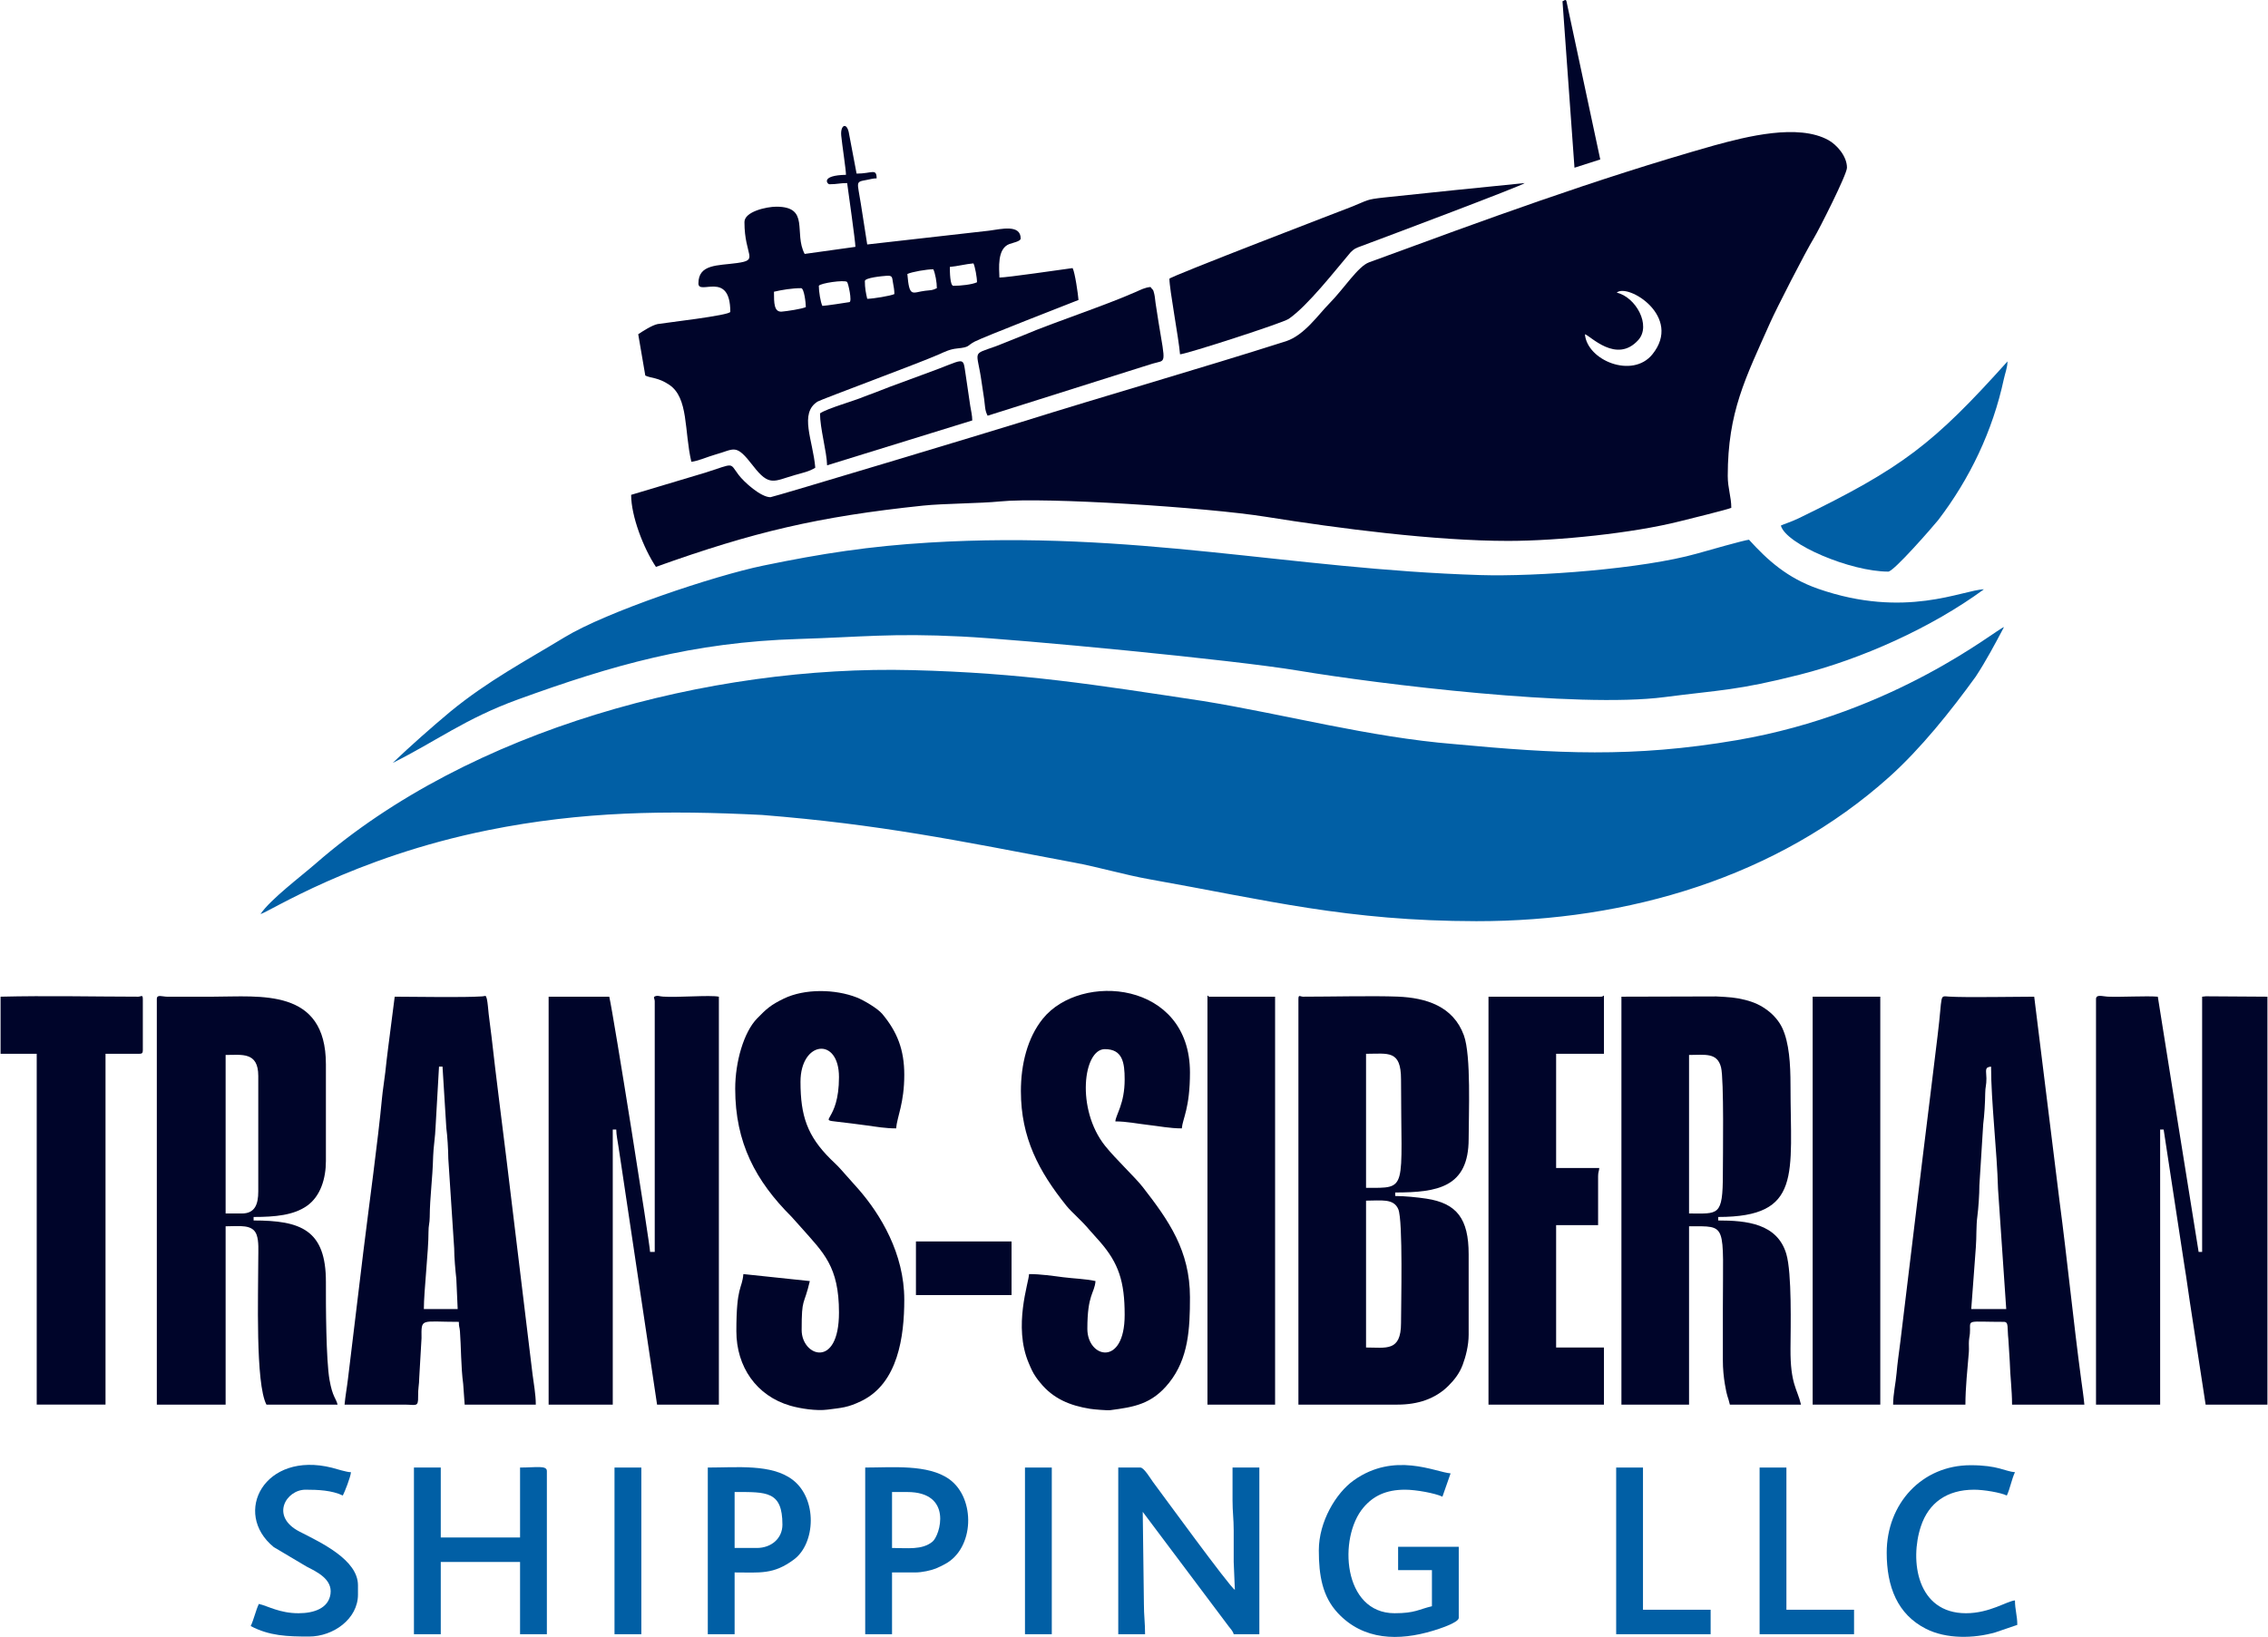 <?xml version="1.0" encoding="UTF-8"?>
<!DOCTYPE svg PUBLIC "-//W3C//DTD SVG 1.1//EN" "http://www.w3.org/Graphics/SVG/1.1/DTD/svg11.dtd">
<!-- Creator: CorelDRAW 2021 (64-Bit) -->
<svg xmlns="http://www.w3.org/2000/svg" xml:space="preserve" width="2176px" height="1571px" version="1.1" style="shape-rendering:geometricPrecision; text-rendering:geometricPrecision; image-rendering:optimizeQuality; fill-rule:evenodd; clip-rule:evenodd"
viewBox="0 0 2175.88 1571.7"
 xmlns:xlink="http://www.w3.org/1999/xlink"
 xmlns:xodm="http://www.corel.com/coreldraw/odm/2003">
 <defs>
  <style type="text/css">
   <![CDATA[
    .fil1 {fill:#00052A}
    .fil0 {fill:#015FA5}
    .fil2 {fill:#015FA5}
   ]]>
  </style>
 </defs>
 <g id="Layer_x0020_1">
  <g id="_2211238653968">
   <g>
    <path class="fil0" d="M730.97 782.48c113.42,9.09 186.91,24.42 298.88,45.59 24.52,4.52 48.69,11.86 73.29,16.23 112.6,20.02 189.48,40.02 313.38,40.17 145.66,0.17 289.21,-42.4 396.39,-138.51 30.25,-27.12 59.18,-63.44 82.9,-96.2 9.91,-15.03 18.77,-31.73 27.18,-47.64 -6.86,1.6 -103.73,82.42 -256.38,108.55 -99.86,17.09 -173.72,12.92 -271.65,3.74 -80.61,-6.48 -163.94,-28.87 -240.82,-41.33 -103.79,-15.65 -172.7,-26.98 -279.36,-29.66 -193.57,-4.87 -423.99,56.42 -572.03,185.49 -14.74,12.85 -43.86,34.69 -53.26,48.75 7.9,-1.84 88.71,-54.4 218.59,-80.59 90.04,-18.16 171.78,-19.17 262.89,-14.59z"/>
    <path class="fil1" d="M1551.28 280.99c10.5,-9.46 63.69,22.99 34.16,59.32 -19.12,23.52 -62.59,5.77 -64.68,-19.39 5.15,1.37 30.27,28.68 51.16,5.64 12.79,-14.11 -2.33,-41.41 -20.64,-45.57zm-812.32 196.4c-9.13,0 -25.14,-14.25 -30.61,-21.52 -8.95,-11.86 -3.32,-11.2 -31.56,-2.15l-71.53 21.41c0,20.48 11.91,51.4 23.8,69.16 93.46,-33.51 155.76,-48.25 256.23,-58.8 19.97,-2.09 54.86,-2.08 74.14,-4.04 42.5,-4.31 198.45,5.69 254.79,14.71 71.04,11.37 162.78,23.19 232.89,23.19 47.8,0 119.82,-7.44 164.75,-18.82 5.46,-1.38 45.97,-11.28 49.4,-12.93 0,-10.74 -3.4,-18.62 -3.4,-30.62 0,-61.54 17.06,-93.96 40.8,-147.39 5.71,-12.85 33.27,-66.88 42.13,-81.44 4.52,-7.43 31.5,-60.62 31.5,-67.12 0,-11.22 -9.96,-22.14 -17.74,-26.46 -29.12,-16.17 -78.77,-3.44 -110.06,5.15 -116.12,32.96 -219.14,71.14 -330.94,112.16 -10.73,3.94 -23.97,25.23 -38.4,39.82 -10.35,10.46 -23.61,30.05 -41.18,35.89 -83.43,26.59 -170.91,51.52 -255.22,77.95 -28.18,8.84 -237.51,71.85 -239.79,71.85z"/>
    <path class="fil0" d="M376.39 732.52c42.31,-21.1 69.52,-42.5 120.35,-60.97 90.39,-32.81 167.26,-54.95 269.46,-58.04 60.07,-1.82 89.11,-5.75 156.36,-2.36 55.61,2.8 260.48,22.29 323.04,32.76 77.44,12.96 267.99,36.24 351.4,25.44 54.57,-7.07 69.58,-6.26 130.21,-21.64 59.06,-14.98 126.11,-44.91 176.52,-81.87 -20.02,0.44 -75.2,28.78 -159.21,-0.55 -29.56,-10.32 -48.54,-27.51 -66.27,-47.07 -4.48,0.37 -40.02,10.5 -50.1,13.35 -51.57,14.58 -153.29,22.29 -208.14,20.58 -183.42,-5.71 -331.94,-43.14 -528.74,-31.19 -57.39,3.49 -102.53,10.4 -159.2,22.11 -46.94,9.7 -150.31,44.24 -190.71,68.81 -37.26,22.65 -73.65,41.84 -109.81,71.53 -17.86,14.94 -38.19,32.85 -55.16,49.11z"/>
    <path class="fil1" d="M742.36 280.1c7.34,-1.72 17.15,-3.41 26.06,-3.41 2.88,0 4.53,14.25 4.53,18.15 -3.76,1.8 -18.19,3.95 -23.07,4.35 -7.49,0.62 -7.52,-8.22 -7.52,-19.09zm43.06 -5.67c1.23,-2.56 24.47,-5.91 27.08,-3.75 1.14,0.95 5.08,18.88 2.32,19.39 -2.55,0.47 -22.91,3.56 -26.01,3.63 -1.74,-3.63 -3.39,-13.65 -3.39,-19.27zm44.18 -4.54c0,-3.22 16.5,-4.8 21.1,-5.11 5.55,-0.39 5.04,1.71 5.86,6.47 0.73,4.24 1.37,6.93 1.37,11.11 -3.48,1.67 -20.6,4.54 -26.06,4.54 -1.26,-5.4 -2.27,-10.28 -2.27,-17.01zm81.58 -13.61c7.02,-0.58 15.64,-2.82 22.66,-3.4 1.51,3.15 3.4,13.32 3.4,18.14 -4.51,2.17 -15.64,3.41 -22.66,3.41 -3.29,0 -3.4,-13.76 -3.4,-18.15zm-40.79 6.8c4.29,-2.05 18.55,-4.53 24.93,-4.53 1.81,3.77 3.4,12.56 3.4,18.14 -4.53,2.18 -5.02,1.78 -11.12,2.48 -12.51,1.44 -15.25,7.42 -17.21,-16.09zm-58.91 -95.24c-24.91,0.55 -17.91,9.07 -15.87,9.07 7.54,0 9.81,-1.14 17,-1.14 0.94,7.1 7.93,56.14 7.93,61.24l-48.72 6.8c-10.69,-20.22 5.32,-45.36 -27.19,-45.36 -9.34,0 -30.6,4.7 -30.6,14.74 0,32.91 14.53,36.35 -7.12,39.37 -18.6,2.59 -37.07,0.86 -37.07,19.6 0,11.86 30.6,-12.85 30.6,27.21 0,3.42 -63.14,10.62 -69.8,11.79 -5.49,1.15 -14.56,7.06 -18.58,9.76l6.8 39.68c5.66,2.72 12.14,1.63 22.92,8.81 18.73,12.48 14.31,44.08 21.27,73.97 5.95,-0.5 16.33,-5.07 22.66,-6.81 19.21,-5.26 19.61,-11.33 36.73,10.86 15.42,19.99 19.77,14.54 39.58,8.81 7.32,-2.11 14.6,-3.58 19.99,-7.19 -2.17,-26.22 -15.75,-52.24 2.28,-63.49 3.28,-2.05 97.64,-36.97 116.67,-45.4 5.26,-2.33 10.18,-4.88 17.1,-5.56 12.92,-1.28 9.22,-2.61 17.11,-6.68 8.92,-4.6 86.65,-34.78 99.51,-39.89 -0.48,-5.82 -3.35,-26.24 -5.66,-30.62 -11.94,1.59 -62.74,9.08 -70.25,9.08 -0.19,-8.33 -2.52,-27.83 9.72,-32.24 2.9,-1.04 10.68,-2.55 10.68,-5.18 0,-13.92 -18.69,-9.14 -30.25,-7.59l-117.05 13.26 -6.14 -39.21c-3.27,-21.31 -5.57,-20.71 5.44,-22.73 4.09,-0.75 5.86,-1.47 9.76,-1.56 -0.22,-10.02 -4.34,-4.54 -19.26,-4.54l-7.59 -40.04c-2.28,-9.54 -8.11,-6.32 -7.15,3.63 0.86,8.85 4.55,32.79 4.55,37.55z"/>
    <path class="fil1" d="M1121.93 267.62c0,10.05 8.89,56.91 10.2,72.57 5.9,-0.13 98.46,-30.02 104.26,-33.99 18.35,-12.57 45.03,-47.01 59.53,-64.02 3.44,-3.47 5.09,-4 10.03,-5.84 23.58,-8.77 155.4,-58.35 157.02,-60.57 -44.8,4.36 -89.84,9.16 -134.62,13.82 -18.07,2 -14.92,2.29 -31.77,9.03 -2.34,0.93 -174.65,67.04 -174.65,69z"/>
    <path class="fil0" d="M1708.84 504.61c4.8,17.96 66.86,44.22 103.11,44.22 5.16,0 41.8,-41.97 47.95,-49.53 30.24,-39.58 52.3,-85.54 62.98,-135.4 1.2,-5.57 3.37,-10.74 3.51,-16.9 -71.18,79.24 -100.82,102.25 -200.64,150.71 -6.87,3.34 -14.65,5.7 -16.91,6.9z"/>
    <path class="fil1" d="M947.44 399.15l148.13 -46.79c3.59,-1.21 6.91,-2.19 10.36,-3.24 12.86,-3.9 12.59,2.53 5.47,-40.35 -0.81,-4.89 -2.05,-12.88 -2.74,-17.67 -0.54,-3.74 -0.61,-6.16 -1.28,-8.92 -1.34,-5.55 -0.93,-2.66 -3.58,-6.62 -5.25,0.44 -9.68,2.77 -13.62,4.52 -31.16,13.79 -77.94,28.89 -107.95,41.64l-26.73 10.67c-24.08,8.69 -18.19,3.23 -13.91,34.07 0.88,6.36 1.67,10.62 2.52,16.75 0.9,6.56 0.6,10.79 3.33,15.94z"/>
    <path class="fil1" d="M786.55 396.89c0,14.5 6.51,36.8 6.8,49.89l139.36 -43.09c0,-4.87 -1.38,-10.12 -1.94,-13.94l-4.36 -29.65c-3.06,-19.39 0.71,-15.35 -38.6,-1.34l-33.94 12.52c-5.75,2.21 -10.88,4.18 -16.34,6.33 -2.6,1.03 -5.39,1.86 -8.26,3.07 -10.69,4.53 -35.27,11.21 -42.72,16.21z"/>
    <path class="fil1" d="M1510.74 161.03l24.75 -7.93 -32.42 -151.8c-0.62,-2.88 -2.84,-0.06 -3.84,-0.15l11.51 159.88z"/>
   </g>
   <g>
    <path class="fil1" d="M2011.34 959.22l0 389.43 61.56 0 0 -264.1 3.36 0 20.15 132.05c1.87,11.03 3.16,21.52 4.95,33.1l15.19 98.95 59.33 0 0 -391.67 -59.14 -0.38c-0.08,0 -2.92,0.33 -3.54,0.38l0 245.07 -3.36 0 -9.75 -60.76c-3.46,-21.01 -6.49,-40.37 -9.91,-61.71l-19.52 -122.6c-11.16,-0.93 -34.54,0.5 -48.18,-0.03 -4.46,-0.18 -11.14,-2.59 -11.14,2.27z"/>
    <path class="fil1" d="M526.06 956.98l0 391.67 61.56 0 0 -264.1 3.36 0c0,4.95 1.43,11.48 2.04,15.86 0.88,6.27 1.67,10.48 2.5,16.53l34.63 231.71 59.33 0 0 -391.67c-8.49,-1.79 -39.99,0.96 -53.75,-0.09 -3.37,-0.25 -4.65,-1.08 -6.52,-0.6 -3.67,0.96 -1.3,2.04 -1.3,5.17l0 240.59 -4.47 0c0,-6.56 -34.97,-227.03 -39.18,-245.07l-58.2 0z"/>
    <path class="fil1" d="M1310.67 1152.81c14.46,0 26.48,-2.37 30.96,8.22 4.62,10.9 2.62,92.35 2.62,109.28 0,27.76 -14.4,23.5 -33.58,23.5l0 -141zm0 -141c21.26,0 33.58,-4 33.58,24.62 0,107.93 7.17,104.07 -33.58,104.07l0 -128.69zm-64.91 -52.59l0 389.43 95.13 0c19.35,0 36.21,-5.42 48.98,-18.18 5.82,-5.82 10.56,-12.02 13.56,-20.01 2.92,-7.76 5.74,-18.57 5.74,-28.96l0 -77.21c0,-34.15 -11.42,-48.98 -40.6,-53.4 -8.57,-1.3 -20.96,-2.55 -29.91,-2.55l0 -3.36c40.82,0 70.51,-5.03 70.51,-51.48 0,-23.67 2.51,-80.01 -4.61,-99.46 -10.17,-27.82 -36.04,-36.04 -63.69,-37.13 -22.98,-0.9 -64.86,0.07 -90.64,0.07 -2.73,0 -4.47,-2.48 -4.47,2.24z"/>
    <path class="fil1" d="M231.69 1165.12l-15.67 0 0 -152.19c15.62,0 31.34,-3.26 31.34,20.15l0 110.78c0,12.42 -3.16,21.26 -15.67,21.26zm-81.71 -205.9l0 389.43 66.04 0 0 -171.22c13.31,0 26.09,-2.32 29.79,8.27 2.23,6.39 1.55,14.98 1.55,23.07 0,33.6 -2.82,119.74 7.84,139.88l68.27 0c-1.45,-6.23 -4.75,-6.99 -7.7,-23.63 -3.38,-19.02 -3.57,-72.06 -3.49,-93.88 0.19,-50.48 -24.35,-59.3 -69.4,-59.3l0 -3.36c20.99,0 38.39,-1.74 51.03,-10.54 13.38,-9.32 18.37,-26.72 18.37,-43.17l0 -92.88c0,-73.65 -63.07,-64.91 -108.57,-64.91l-43.71 0.02c-5.15,-0.08 -10.02,-2.5 -10.02,2.22z"/>
    <path class="fil1" d="M1620.71 1012.93c15.2,0 27,-2.62 30.7,11.84 2.94,11.48 1.76,87.17 1.76,102.31 0,41.29 -4.31,38.04 -32.46,38.04l0 -152.19zm-64.91 -55.95l0 391.67 64.91 0 0 -171.22c37.32,0 32.46,-3.79 32.46,79.45 0,16.41 0.08,32.84 0,49.25 -0.05,8.02 0.85,16.4 1.9,22.72 2.22,13.4 2.77,10.98 4.82,19.8l68.27 0c-3.55,-15.27 -10.28,-19.53 -10.08,-53.7 0.11,-20.42 1.49,-72.5 -4.04,-91.08 -8.69,-29.16 -38.24,-32.03 -65.34,-32.03l0 -3.36c80.82,0 69.39,-40.73 69.39,-126.45 0,-20.66 -1.3,-40.72 -7.82,-54.85 -3.04,-6.59 -8.42,-12.77 -14.23,-17.1 -6.41,-4.79 -12.48,-7.71 -21.35,-9.99 -9.48,-2.43 -15.7,-2.71 -27.87,-3.36l-91.02 0.25z"/>
    <path class="fil1" d="M1891.58 1256.88c1.59,-19.07 2.87,-40.3 4.42,-59.36 0.8,-9.93 0.16,-20.16 1.48,-29.85 0.96,-7.02 1.95,-21.34 1.91,-29.43l3.69 -58.98c1,-7.3 1.85,-21.01 1.9,-29.43 0.04,-6.43 1.25,-7.72 1.17,-14.5 -0.09,-7.46 -2.07,-10.66 4.46,-11.21 0,33.71 5.74,81.3 6.68,117.54l7.87 115.22 -33.58 0zm-74.99 91.77l69.39 0c0,-16.14 1.99,-34.35 3.3,-50.42 0.29,-3.59 -0.17,-7.48 0.12,-11.07 0.36,-4.4 0.98,-4.55 1.01,-10.19 0.04,-10.26 -2.55,-7.78 32.51,-7.78 4.85,0 3.04,5.53 4.31,16.95l1.32 21.07c0.37,14.32 2.2,27.47 2.2,41.44l69.4 0c-0.56,-6.76 -2.14,-17.31 -3.02,-23.84 -7.68,-57.36 -13.38,-115.36 -20.82,-171.66l-24.29 -196.17c-18.22,0 -65.95,0.93 -81.81,-0.09 -9.57,-0.62 -5.94,-3.14 -10.89,37.22 -4.82,39.37 -9.62,79.22 -14.43,117.62l-21.38 176.69c-1.29,10.37 -2.73,19.79 -3.6,29.98 -0.83,9.85 -3.32,20 -3.32,30.25z"/>
    <path class="fil1" d="M406.3 1256.88c0,-17.07 4.53,-56.3 4.45,-73.88 -0.03,-6.77 1.14,-8.1 1.18,-14.48 0.14,-19.39 2.71,-35.92 3.29,-58.26 0.21,-8.08 2.09,-19.84 2.31,-27.91l3.32 -58.23 3.36 0 3.66 59.01c1,7.3 1.85,21.01 1.9,29.43l5.64 86.12c-0.02,8.38 1.2,21.55 2.06,29.27l1.29 28.93 -32.46 0zm-27.98 -299.9l-6.24 48.6c-1.17,8.52 -1.86,15.77 -2.81,24.04 -0.91,7.9 -2.42,16.95 -3.16,24.82 -3.86,40.93 -12.61,104.29 -17.81,146.7l-14.85 122.79c-0.88,7.69 -2.63,17.16 -3.26,24.72l58.21 0.01c10.52,0.1 12.56,2.55 12.39,-7.76 -0.13,-8.06 1.02,-11.17 1.07,-17.96l2.2 -38.08c-0.18,-19.82 -1.11,-15.67 35.82,-15.67 0,5.22 0.71,4.69 1.06,9.02 1.08,13.66 0.91,34.53 3.11,50.6l1.42 19.84 68.28 0c0,-10.03 -2.06,-20.38 -3.15,-29.3l-25.04 -206.62c-4.75,-38.76 -9.95,-78.48 -14.34,-117.7 -1.1,-9.8 -2.6,-18.81 -3.45,-29.01 -0.1,-1.28 -0.71,-5.96 -0.99,-6.91 -1.24,-4.12 -0.85,-2.67 -4.54,-2.43 -18.95,1.23 -63.17,0.3 -83.92,0.3z"/>
    <path class="fil1" d="M979.37 1047.62c0,44.87 17.27,77.1 43.48,109.84 5.63,7.03 13.62,13.06 22.89,24.12l9.49 10.65c17.98,20.6 23.75,38.24 23.75,70.25 0,50.32 -35.81,41.46 -35.81,13.43 0,-33.51 6.83,-33.82 7.83,-45.88 -8.92,-2.08 -20.78,-2.39 -31.01,-3.69 -9.8,-1.24 -21.38,-3.03 -32.79,-3.03 -0.18,8.09 -15.37,50.07 -0.33,85.38 2.4,5.63 3.58,8.58 6.8,13.34 1.86,2.75 2.36,3.23 4.37,5.71 12.26,15.1 28.21,21.83 47.79,24.95 3.65,0.58 16.56,1.66 19.38,1.28 22.46,-2.98 39.91,-5.52 56.5,-26.4 18.56,-23.35 19.95,-51.72 19.95,-81.88 0,-44.9 -20.31,-73.75 -45.24,-105.83 -7.41,-9.54 -26.22,-27.07 -36.32,-39.79 -27.94,-35.18 -20.89,-92.73 -0.14,-92.73 16.94,0 19.02,12.76 19.02,29.09 0,23.42 -8.4,33.64 -8.95,40.29 10.77,0 21.21,2.23 31.34,3.36 10.72,1.19 20.83,3.35 32.46,3.35 0.78,-9.43 7.83,-19.24 7.83,-53.71 0,-87.86 -104.75,-96.73 -141.2,-51.65 -15.02,18.56 -21.09,44.34 -21.09,69.55z"/>
    <path class="fil1" d="M705.15 1045.38c0,51.88 19.72,88.61 54,122.82l9.52 10.62c21.16,24.02 36.09,36.98 36.09,81.42 0,54.65 -35.82,42.05 -35.82,16.79 0,-32.18 2.04,-22.14 7.84,-47l-63.8 -6.72c-1.23,14.78 -6.72,10.74 -6.72,54.84 0,34.25 19.34,62.06 51.61,71.5 9.76,2.85 25.35,5.23 36.01,3.8 13.18,-1.77 19.21,-1.73 32.91,-8.52 34.6,-17.13 40.65,-61.57 40.65,-97 0,-44.42 -22.94,-82.01 -43.9,-106.06l-17.39 -19.54c-2.99,-3.4 -6.23,-6.23 -9.52,-9.51 -22.21,-22.09 -28.81,-41.34 -28.81,-74.15 0,-39.19 36.94,-43.65 36.94,-4.47 0,43.55 -21.2,40.62 -1.49,42.87 8.52,0.98 18.25,2.16 27.87,3.49 9.63,1.33 18.37,2.87 28.47,2.87 0.94,-11.34 7.83,-24.09 7.83,-51.47 0,-24.16 -6.82,-41.24 -21.08,-58.38 -4.38,-5.28 -17.69,-13.17 -24.46,-15.83 -20.74,-8.14 -50,-8.67 -70.14,1.08 -12.51,6.06 -16.61,9.8 -25.65,19.11 -12.72,13.08 -20.96,41.55 -20.96,67.44z"/>
    <path class="fil1" d="M1535.65 956.98l-107.45 0 0 391.67 110.81 0 0 -54.84 -45.89 0 0 -117.5 40.29 0 0 -47c0,-3.85 0.83,-4.33 1.12,-7.83l-41.41 0 0 -109.67 45.89 0 0 -55.95c-1.37,0.77 -1.2,1.12 -3.36,1.12z"/>
    <path class="fil1" d="M0 956.98l0 54.83 34.7 0 0 336.84 66.04 0 0 -336.84 32.46 0c2.57,0 3.35,-0.77 3.35,-3.35l0 -49.24c0,-4.72 -1.74,-2.24 -4.47,-2.24 -44.26,-0.06 -87.77,-1.1 -132.08,0z"/>
    <path class="fil1" d="M1158.45 1348.65l64.92 0 0 -391.67 -61.56 0c-4.28,0 -0.41,0.34 -3.36,-1.12l0 392.79z"/>
    <polygon class="fil1" points="1739.36,1348.65 1804.27,1348.65 1804.27,956.98 1739.36,956.98 "/>
    <polygon class="fil1" points="878.63,1243.46 970.41,1243.46 970.41,1191.98 878.63,1191.98 "/>
   </g>
   <g>
    <path class="fil2" d="M1098.57 1569.1c0,-11.3 -1.14,-18.14 -1.12,-29.1l-1.12 -88.4 82.51 109.98c1.98,2.59 3.97,4.43 4.8,7.52l24.62 0 0 -160.03 -25.74 0c0,10.45 0.01,20.89 0,31.34 -0.02,11.17 1.13,17.91 1.12,29.09 -0.02,10.07 0,20.14 0,30.22l1.12 26.85c-5.69,-3.81 -69.61,-91.67 -78.67,-103.75 -2.07,-2.76 -8.53,-13.75 -12,-13.75l-21.26 0 0 160.03 25.74 0z"/>
    <path class="fil2" d="M1265.34 1488.53c0,24.27 3.5,44.39 18.18,60.16 24.65,26.49 58.65,27 91.52,17.05 4.47,-1.35 24.62,-7.65 24.62,-12.31l0 -68.26 -58.21 0 0 22.38 32.46 0 0 34.69c-12.73,2.97 -16.09,6.71 -35.81,6.71 -49.82,0 -54.32,-72.72 -29.9,-101.5 9.35,-11.02 21.48,-17.11 39.97,-17.11 10.57,0 28.91,3.4 35.82,6.71l7.83 -22.38c-14.78,-1.23 -53.86,-21.08 -92.93,6.68 -17.11,12.16 -33.55,39.66 -33.55,67.18z"/>
    <path class="fil2" d="M422.53 1499.72l76.11 0 0 69.38 25.74 0 0 -156.67c0,-5.68 -10.28,-3.36 -25.74,-3.36l0 67.15 -76.11 0 0 -67.15 -25.75 0 0 160.03 25.75 0 0 -69.38z"/>
    <path class="fil2" d="M855.69 1432.57l14.55 0c44.15,0 31.59,41.75 24.22,47.72 -10.03,8.11 -23.78,6 -38.77,6l0 -53.72zm22.38 77.22c6.32,0 14.81,-1.86 19.71,-3.8 2.94,-1.16 5.83,-2.73 8.31,-4 28.82,-14.89 30.08,-63.43 4.48,-81.76 -20.35,-14.56 -54.89,-11.16 -80.63,-11.16l0 160.03 25.75 0 0 -59.31 22.38 0z"/>
    <path class="fil2" d="M725.85 1486.29l-21.26 0 0 -53.72c30.62,0 45.89,-1.09 45.89,31.34 0,13.21 -10.66,22.38 -24.63,22.38zm-47.01 82.81l25.75 0 0 -59.31c24.48,0 37.18,2.27 56.95,-12.44 20.84,-15.52 22.67,-58.43 -1.43,-76.65 -20.18,-15.25 -53.32,-11.63 -81.27,-11.63l0 160.03z"/>
    <path class="fil2" d="M328.51 1435.93c1.9,-3.59 7.45,-17.75 7.83,-22.38 -4.66,-0.1 -13.77,-3.18 -18.11,-4.27 -65.05,-16.42 -96.08,43.42 -56.03,76.16l31.61 18.76c9.41,4.86 24.92,11.91 22.87,26.3 -1.94,13.59 -15.61,18.45 -30.7,18.45 -18.03,0 -29.26,-6.9 -38.06,-8.95 -2.96,6.18 -4.82,14.98 -7.83,21.26 17.99,9.52 35.32,10.07 55.96,10.07 23.56,0 47.01,-17.1 47.01,-40.28l0 -8.95c0,-24.34 -35.01,-40.74 -55.98,-51.46 -28.65,-14.65 -12.95,-40.3 5.61,-40.3 12.04,0 25.34,0.56 35.82,5.59z"/>
    <path class="fil2" d="M1810.43 1490.76c0,32.89 10.34,59.23 37.67,73.13 19.45,9.91 45.97,9.43 66.83,3.37l20.86 -7.12c0,-9 -2.24,-14.49 -2.24,-23.5 -7.74,0.65 -24.33,12.31 -47.01,12.31 -47.03,0 -54.26,-50.42 -43.26,-83.54 7.42,-22.33 24.82,-35.07 51.1,-35.07 9.26,0 25.34,2.71 31.34,5.59 3.13,-6.53 4.7,-15.85 7.83,-22.38 -9.8,-0.82 -16.19,-6.72 -42.53,-6.72 -47.07,0 -80.59,37.18 -80.59,83.93z"/>
    <polygon class="fil2" points="1550.76,1569.1 1641.42,1569.1 1641.42,1545.6 1576.5,1545.6 1576.5,1409.07 1550.76,1409.07 "/>
    <polygon class="fil2" points="1688.43,1569.1 1779.09,1569.1 1779.09,1545.6 1714.17,1545.6 1714.17,1409.07 1688.43,1409.07 "/>
    <polygon class="fil2" points="983.29,1569.1 1009.03,1569.1 1009.03,1409.07 983.29,1409.07 "/>
    <polygon class="fil2" points="589.3,1569.1 615.04,1569.1 615.04,1409.07 589.3,1409.07 "/>
   </g>
  </g>
 </g>
</svg>
